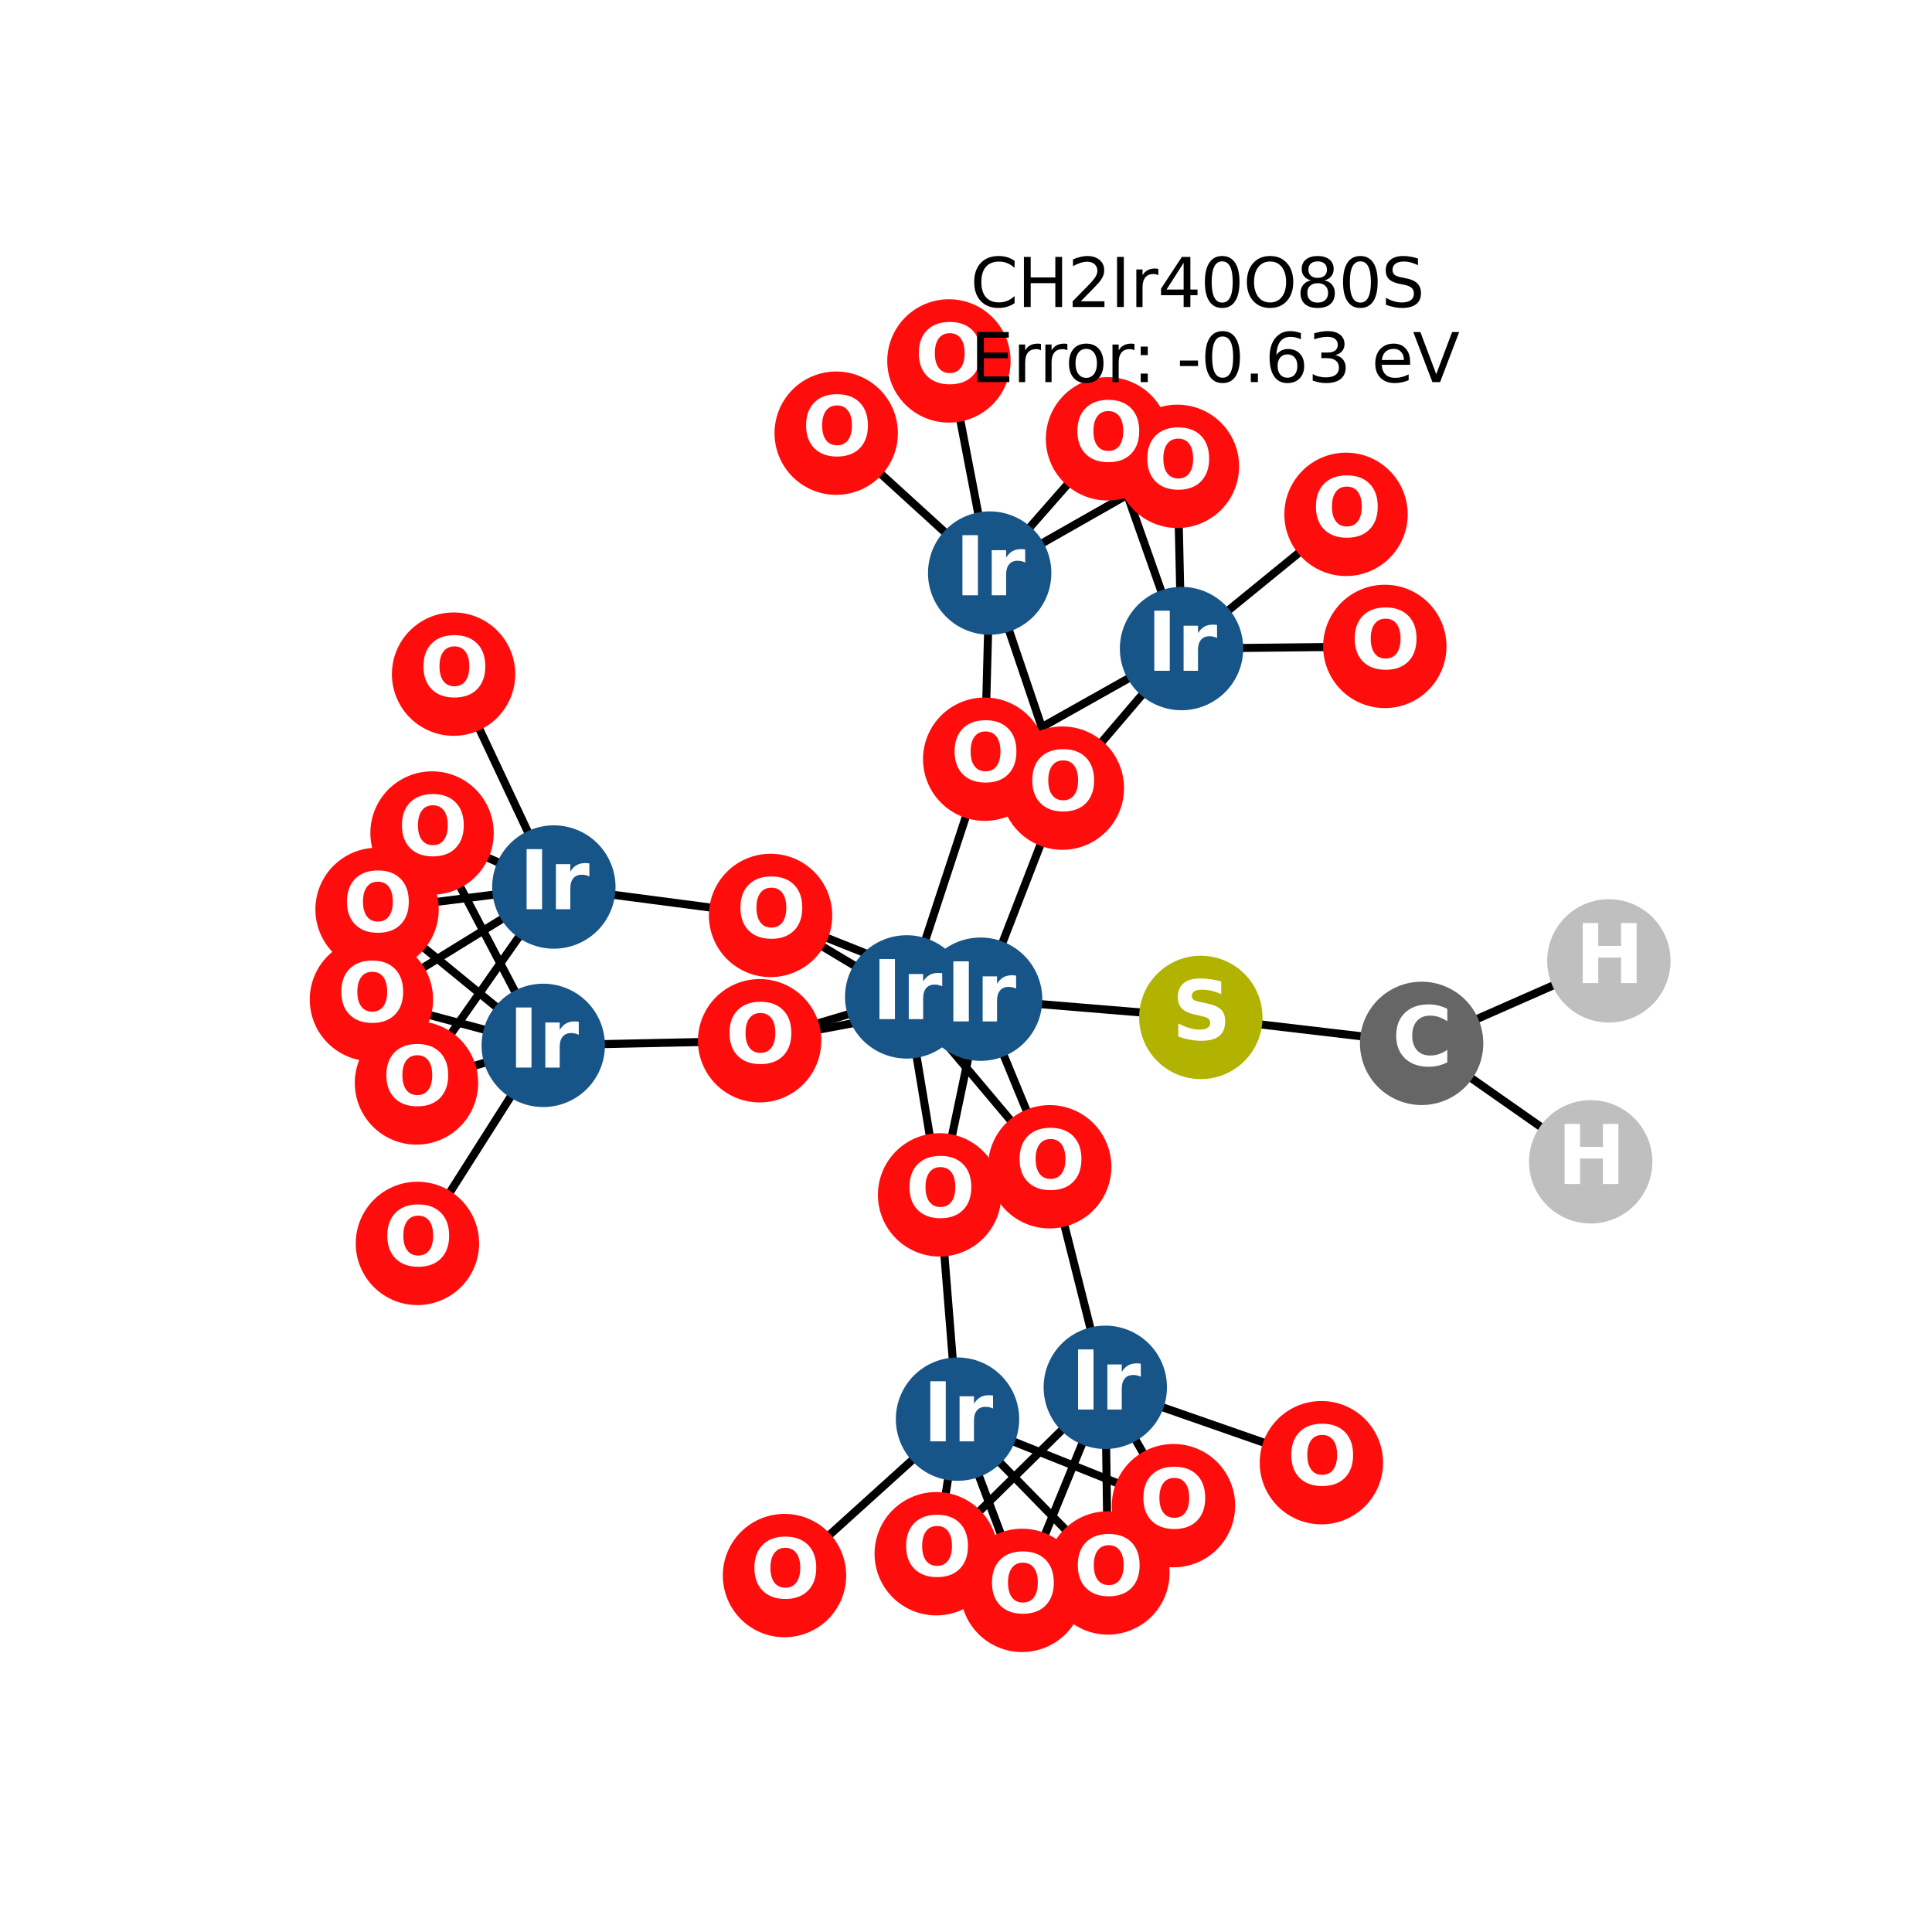 <?xml version="1.0" encoding="utf-8" standalone="no"?>
<!DOCTYPE svg PUBLIC "-//W3C//DTD SVG 1.1//EN"
  "http://www.w3.org/Graphics/SVG/1.1/DTD/svg11.dtd">
<svg xmlns:xlink="http://www.w3.org/1999/xlink" width="288pt" height="288pt" viewBox="0 0 288 288" xmlns="http://www.w3.org/2000/svg" version="1.1">
 <defs>
  <style type="text/css">*{stroke-linejoin: round; stroke-linecap: butt}</style>
 </defs>
 <g id="figure_1">
  <g id="patch_1">
   <path d="M 0 288 
L 288 288 
L 288 0 
L 0 0 
z
" style="fill: #ffffff"/>
  </g>
  <g id="axes_1">
   <g id="LineCollection_1">
    <path d="M 135.161 148.606 
L 146.789 113.172 
" clip-path="url(#p29bd8fda08)" style="fill: none; stroke: #000000; stroke-width: 1.2"/>
    <path d="M 135.161 148.606 
L 140.064 178.116 
" clip-path="url(#p29bd8fda08)" style="fill: none; stroke: #000000; stroke-width: 1.2"/>
    <path d="M 135.161 148.606 
L 113.235 155.142 
" clip-path="url(#p29bd8fda08)" style="fill: none; stroke: #000000; stroke-width: 1.2"/>
    <path d="M 135.161 148.606 
L 156.477 173.929 
" clip-path="url(#p29bd8fda08)" style="fill: none; stroke: #000000; stroke-width: 1.2"/>
    <path d="M 135.161 148.606 
L 114.865 136.461 
" clip-path="url(#p29bd8fda08)" style="fill: none; stroke: #000000; stroke-width: 1.2"/>
    <path d="M 176.13 96.681 
L 175.517 69.519 
" clip-path="url(#p29bd8fda08)" style="fill: none; stroke: #000000; stroke-width: 1.2"/>
    <path d="M 176.13 96.681 
L 146.789 113.172 
" clip-path="url(#p29bd8fda08)" style="fill: none; stroke: #000000; stroke-width: 1.2"/>
    <path d="M 176.13 96.681 
L 206.432 96.359 
" clip-path="url(#p29bd8fda08)" style="fill: none; stroke: #000000; stroke-width: 1.2"/>
    <path d="M 176.13 96.681 
L 200.65 76.673 
" clip-path="url(#p29bd8fda08)" style="fill: none; stroke: #000000; stroke-width: 1.2"/>
    <path d="M 176.13 96.681 
L 165.095 65.414 
" clip-path="url(#p29bd8fda08)" style="fill: none; stroke: #000000; stroke-width: 1.2"/>
    <path d="M 176.13 96.681 
L 158.366 117.486 
" clip-path="url(#p29bd8fda08)" style="fill: none; stroke: #000000; stroke-width: 1.2"/>
    <path d="M 80.981 155.831 
L 56.21 135.566 
" clip-path="url(#p29bd8fda08)" style="fill: none; stroke: #000000; stroke-width: 1.2"/>
    <path d="M 80.981 155.831 
L 64.405 124.176 
" clip-path="url(#p29bd8fda08)" style="fill: none; stroke: #000000; stroke-width: 1.2"/>
    <path d="M 80.981 155.831 
L 113.235 155.142 
" clip-path="url(#p29bd8fda08)" style="fill: none; stroke: #000000; stroke-width: 1.2"/>
    <path d="M 80.981 155.831 
L 62.225 185.353 
" clip-path="url(#p29bd8fda08)" style="fill: none; stroke: #000000; stroke-width: 1.2"/>
    <path d="M 80.981 155.831 
L 55.369 148.998 
" clip-path="url(#p29bd8fda08)" style="fill: none; stroke: #000000; stroke-width: 1.2"/>
    <path d="M 80.981 155.831 
L 62.084 161.435 
" clip-path="url(#p29bd8fda08)" style="fill: none; stroke: #000000; stroke-width: 1.2"/>
    <path d="M 142.736 211.548 
L 140.064 178.116 
" clip-path="url(#p29bd8fda08)" style="fill: none; stroke: #000000; stroke-width: 1.2"/>
    <path d="M 142.736 211.548 
L 139.564 231.612 
" clip-path="url(#p29bd8fda08)" style="fill: none; stroke: #000000; stroke-width: 1.2"/>
    <path d="M 142.736 211.548 
L 152.361 237.076 
" clip-path="url(#p29bd8fda08)" style="fill: none; stroke: #000000; stroke-width: 1.2"/>
    <path d="M 142.736 211.548 
L 116.945 234.868 
" clip-path="url(#p29bd8fda08)" style="fill: none; stroke: #000000; stroke-width: 1.2"/>
    <path d="M 142.736 211.548 
L 165.154 234.475 
" clip-path="url(#p29bd8fda08)" style="fill: none; stroke: #000000; stroke-width: 1.2"/>
    <path d="M 142.736 211.548 
L 174.931 224.445 
" clip-path="url(#p29bd8fda08)" style="fill: none; stroke: #000000; stroke-width: 1.2"/>
    <path d="M 146.176 148.948 
L 140.064 178.116 
" clip-path="url(#p29bd8fda08)" style="fill: none; stroke: #000000; stroke-width: 1.2"/>
    <path d="M 146.176 148.948 
L 113.235 155.142 
" clip-path="url(#p29bd8fda08)" style="fill: none; stroke: #000000; stroke-width: 1.2"/>
    <path d="M 146.176 148.948 
L 158.366 117.486 
" clip-path="url(#p29bd8fda08)" style="fill: none; stroke: #000000; stroke-width: 1.2"/>
    <path d="M 146.176 148.948 
L 156.477 173.929 
" clip-path="url(#p29bd8fda08)" style="fill: none; stroke: #000000; stroke-width: 1.2"/>
    <path d="M 146.176 148.948 
L 114.865 136.461 
" clip-path="url(#p29bd8fda08)" style="fill: none; stroke: #000000; stroke-width: 1.2"/>
    <path d="M 146.176 148.948 
L 179.006 151.665 
" clip-path="url(#p29bd8fda08)" style="fill: none; stroke: #000000; stroke-width: 1.2"/>
    <path d="M 147.529 85.425 
L 175.517 69.519 
" clip-path="url(#p29bd8fda08)" style="fill: none; stroke: #000000; stroke-width: 1.2"/>
    <path d="M 147.529 85.425 
L 146.789 113.172 
" clip-path="url(#p29bd8fda08)" style="fill: none; stroke: #000000; stroke-width: 1.2"/>
    <path d="M 147.529 85.425 
L 165.095 65.414 
" clip-path="url(#p29bd8fda08)" style="fill: none; stroke: #000000; stroke-width: 1.2"/>
    <path d="M 147.529 85.425 
L 158.366 117.486 
" clip-path="url(#p29bd8fda08)" style="fill: none; stroke: #000000; stroke-width: 1.2"/>
    <path d="M 147.529 85.425 
L 141.455 53.804 
" clip-path="url(#p29bd8fda08)" style="fill: none; stroke: #000000; stroke-width: 1.2"/>
    <path d="M 147.529 85.425 
L 124.652 64.573 
" clip-path="url(#p29bd8fda08)" style="fill: none; stroke: #000000; stroke-width: 1.2"/>
    <path d="M 82.562 132.227 
L 56.21 135.566 
" clip-path="url(#p29bd8fda08)" style="fill: none; stroke: #000000; stroke-width: 1.2"/>
    <path d="M 82.562 132.227 
L 64.405 124.176 
" clip-path="url(#p29bd8fda08)" style="fill: none; stroke: #000000; stroke-width: 1.2"/>
    <path d="M 82.562 132.227 
L 55.369 148.998 
" clip-path="url(#p29bd8fda08)" style="fill: none; stroke: #000000; stroke-width: 1.2"/>
    <path d="M 82.562 132.227 
L 62.084 161.435 
" clip-path="url(#p29bd8fda08)" style="fill: none; stroke: #000000; stroke-width: 1.2"/>
    <path d="M 82.562 132.227 
L 114.865 136.461 
" clip-path="url(#p29bd8fda08)" style="fill: none; stroke: #000000; stroke-width: 1.2"/>
    <path d="M 82.562 132.227 
L 67.615 100.493 
" clip-path="url(#p29bd8fda08)" style="fill: none; stroke: #000000; stroke-width: 1.2"/>
    <path d="M 164.765 206.805 
L 139.564 231.612 
" clip-path="url(#p29bd8fda08)" style="fill: none; stroke: #000000; stroke-width: 1.2"/>
    <path d="M 164.765 206.805 
L 152.361 237.076 
" clip-path="url(#p29bd8fda08)" style="fill: none; stroke: #000000; stroke-width: 1.2"/>
    <path d="M 164.765 206.805 
L 156.477 173.929 
" clip-path="url(#p29bd8fda08)" style="fill: none; stroke: #000000; stroke-width: 1.2"/>
    <path d="M 164.765 206.805 
L 165.154 234.475 
" clip-path="url(#p29bd8fda08)" style="fill: none; stroke: #000000; stroke-width: 1.2"/>
    <path d="M 164.765 206.805 
L 174.931 224.445 
" clip-path="url(#p29bd8fda08)" style="fill: none; stroke: #000000; stroke-width: 1.2"/>
    <path d="M 164.765 206.805 
L 196.978 218.041 
" clip-path="url(#p29bd8fda08)" style="fill: none; stroke: #000000; stroke-width: 1.2"/>
    <path d="M 211.919 155.533 
L 237.121 173.191 
" clip-path="url(#p29bd8fda08)" style="fill: none; stroke: #000000; stroke-width: 1.2"/>
    <path d="M 211.919 155.533 
L 239.831 143.236 
" clip-path="url(#p29bd8fda08)" style="fill: none; stroke: #000000; stroke-width: 1.2"/>
    <path d="M 211.919 155.533 
L 179.006 151.665 
" clip-path="url(#p29bd8fda08)" style="fill: none; stroke: #000000; stroke-width: 1.2"/>
   </g>
   <g id="PathCollection_1">
    <defs>
     <path id="C0_0_0f66ca98dc" d="M 0 8.944 
C 2.372 8.944 4.647 8.002 6.325 6.325 
C 8.002 4.647 8.944 2.372 8.944 -0 
C 8.944 -2.372 8.002 -4.647 6.325 -6.325 
C 4.647 -8.002 2.372 -8.944 0 -8.944 
C -2.372 -8.944 -4.647 -8.002 -6.325 -6.325 
C -8.002 -4.647 -8.944 -2.372 -8.944 0 
C -8.944 2.372 -8.002 4.647 -6.325 6.325 
C -4.647 8.002 -2.372 8.944 0 8.944 
z
"/>
    </defs>
    <g clip-path="url(#p29bd8fda08)">
     <use xlink:href="#C0_0_0f66ca98dc" x="135.161" y="148.606" style="fill: #175487; stroke: #175487; stroke-width: 0.5"/>
    </g>
    <g clip-path="url(#p29bd8fda08)">
     <use xlink:href="#C0_0_0f66ca98dc" x="176.13" y="96.681" style="fill: #175487; stroke: #175487; stroke-width: 0.5"/>
    </g>
    <g clip-path="url(#p29bd8fda08)">
     <use xlink:href="#C0_0_0f66ca98dc" x="80.981" y="155.831" style="fill: #175487; stroke: #175487; stroke-width: 0.5"/>
    </g>
    <g clip-path="url(#p29bd8fda08)">
     <use xlink:href="#C0_0_0f66ca98dc" x="142.736" y="211.548" style="fill: #175487; stroke: #175487; stroke-width: 0.5"/>
    </g>
    <g clip-path="url(#p29bd8fda08)">
     <use xlink:href="#C0_0_0f66ca98dc" x="146.176" y="148.948" style="fill: #175487; stroke: #175487; stroke-width: 0.5"/>
    </g>
    <g clip-path="url(#p29bd8fda08)">
     <use xlink:href="#C0_0_0f66ca98dc" x="147.529" y="85.425" style="fill: #175487; stroke: #175487; stroke-width: 0.5"/>
    </g>
    <g clip-path="url(#p29bd8fda08)">
     <use xlink:href="#C0_0_0f66ca98dc" x="82.562" y="132.227" style="fill: #175487; stroke: #175487; stroke-width: 0.5"/>
    </g>
    <g clip-path="url(#p29bd8fda08)">
     <use xlink:href="#C0_0_0f66ca98dc" x="164.765" y="206.805" style="fill: #175487; stroke: #175487; stroke-width: 0.5"/>
    </g>
    <g clip-path="url(#p29bd8fda08)">
     <use xlink:href="#C0_0_0f66ca98dc" x="175.517" y="69.519" style="fill: #ff0d0d; stroke: #ff0d0d; stroke-width: 0.5"/>
    </g>
    <g clip-path="url(#p29bd8fda08)">
     <use xlink:href="#C0_0_0f66ca98dc" x="56.21" y="135.566" style="fill: #ff0d0d; stroke: #ff0d0d; stroke-width: 0.5"/>
    </g>
    <g clip-path="url(#p29bd8fda08)">
     <use xlink:href="#C0_0_0f66ca98dc" x="146.789" y="113.172" style="fill: #ff0d0d; stroke: #ff0d0d; stroke-width: 0.5"/>
    </g>
    <g clip-path="url(#p29bd8fda08)">
     <use xlink:href="#C0_0_0f66ca98dc" x="64.405" y="124.176" style="fill: #ff0d0d; stroke: #ff0d0d; stroke-width: 0.5"/>
    </g>
    <g clip-path="url(#p29bd8fda08)">
     <use xlink:href="#C0_0_0f66ca98dc" x="206.432" y="96.359" style="fill: #ff0d0d; stroke: #ff0d0d; stroke-width: 0.5"/>
    </g>
    <g clip-path="url(#p29bd8fda08)">
     <use xlink:href="#C0_0_0f66ca98dc" x="140.064" y="178.116" style="fill: #ff0d0d; stroke: #ff0d0d; stroke-width: 0.5"/>
    </g>
    <g clip-path="url(#p29bd8fda08)">
     <use xlink:href="#C0_0_0f66ca98dc" x="200.65" y="76.673" style="fill: #ff0d0d; stroke: #ff0d0d; stroke-width: 0.5"/>
    </g>
    <g clip-path="url(#p29bd8fda08)">
     <use xlink:href="#C0_0_0f66ca98dc" x="113.235" y="155.142" style="fill: #ff0d0d; stroke: #ff0d0d; stroke-width: 0.5"/>
    </g>
    <g clip-path="url(#p29bd8fda08)">
     <use xlink:href="#C0_0_0f66ca98dc" x="139.564" y="231.612" style="fill: #ff0d0d; stroke: #ff0d0d; stroke-width: 0.5"/>
    </g>
    <g clip-path="url(#p29bd8fda08)">
     <use xlink:href="#C0_0_0f66ca98dc" x="152.361" y="237.076" style="fill: #ff0d0d; stroke: #ff0d0d; stroke-width: 0.5"/>
    </g>
    <g clip-path="url(#p29bd8fda08)">
     <use xlink:href="#C0_0_0f66ca98dc" x="62.225" y="185.353" style="fill: #ff0d0d; stroke: #ff0d0d; stroke-width: 0.5"/>
    </g>
    <g clip-path="url(#p29bd8fda08)">
     <use xlink:href="#C0_0_0f66ca98dc" x="116.945" y="234.868" style="fill: #ff0d0d; stroke: #ff0d0d; stroke-width: 0.5"/>
    </g>
    <g clip-path="url(#p29bd8fda08)">
     <use xlink:href="#C0_0_0f66ca98dc" x="165.095" y="65.414" style="fill: #ff0d0d; stroke: #ff0d0d; stroke-width: 0.5"/>
    </g>
    <g clip-path="url(#p29bd8fda08)">
     <use xlink:href="#C0_0_0f66ca98dc" x="55.369" y="148.998" style="fill: #ff0d0d; stroke: #ff0d0d; stroke-width: 0.5"/>
    </g>
    <g clip-path="url(#p29bd8fda08)">
     <use xlink:href="#C0_0_0f66ca98dc" x="158.366" y="117.486" style="fill: #ff0d0d; stroke: #ff0d0d; stroke-width: 0.5"/>
    </g>
    <g clip-path="url(#p29bd8fda08)">
     <use xlink:href="#C0_0_0f66ca98dc" x="62.084" y="161.435" style="fill: #ff0d0d; stroke: #ff0d0d; stroke-width: 0.5"/>
    </g>
    <g clip-path="url(#p29bd8fda08)">
     <use xlink:href="#C0_0_0f66ca98dc" x="141.455" y="53.804" style="fill: #ff0d0d; stroke: #ff0d0d; stroke-width: 0.5"/>
    </g>
    <g clip-path="url(#p29bd8fda08)">
     <use xlink:href="#C0_0_0f66ca98dc" x="156.477" y="173.929" style="fill: #ff0d0d; stroke: #ff0d0d; stroke-width: 0.5"/>
    </g>
    <g clip-path="url(#p29bd8fda08)">
     <use xlink:href="#C0_0_0f66ca98dc" x="124.652" y="64.573" style="fill: #ff0d0d; stroke: #ff0d0d; stroke-width: 0.5"/>
    </g>
    <g clip-path="url(#p29bd8fda08)">
     <use xlink:href="#C0_0_0f66ca98dc" x="114.865" y="136.461" style="fill: #ff0d0d; stroke: #ff0d0d; stroke-width: 0.5"/>
    </g>
    <g clip-path="url(#p29bd8fda08)">
     <use xlink:href="#C0_0_0f66ca98dc" x="165.154" y="234.475" style="fill: #ff0d0d; stroke: #ff0d0d; stroke-width: 0.5"/>
    </g>
    <g clip-path="url(#p29bd8fda08)">
     <use xlink:href="#C0_0_0f66ca98dc" x="174.931" y="224.445" style="fill: #ff0d0d; stroke: #ff0d0d; stroke-width: 0.5"/>
    </g>
    <g clip-path="url(#p29bd8fda08)">
     <use xlink:href="#C0_0_0f66ca98dc" x="67.615" y="100.493" style="fill: #ff0d0d; stroke: #ff0d0d; stroke-width: 0.5"/>
    </g>
    <g clip-path="url(#p29bd8fda08)">
     <use xlink:href="#C0_0_0f66ca98dc" x="196.978" y="218.041" style="fill: #ff0d0d; stroke: #ff0d0d; stroke-width: 0.5"/>
    </g>
    <g clip-path="url(#p29bd8fda08)">
     <use xlink:href="#C0_0_0f66ca98dc" x="211.919" y="155.533" style="fill: #666666; stroke: #666666; stroke-width: 0.5"/>
    </g>
    <g clip-path="url(#p29bd8fda08)">
     <use xlink:href="#C0_0_0f66ca98dc" x="237.121" y="173.191" style="fill: #bfbfbf; stroke: #bfbfbf; stroke-width: 0.5"/>
    </g>
    <g clip-path="url(#p29bd8fda08)">
     <use xlink:href="#C0_0_0f66ca98dc" x="239.831" y="143.236" style="fill: #bfbfbf; stroke: #bfbfbf; stroke-width: 0.5"/>
    </g>
    <g clip-path="url(#p29bd8fda08)">
     <use xlink:href="#C0_0_0f66ca98dc" x="179.006" y="151.665" style="fill: #b2b200; stroke: #b2b200; stroke-width: 0.5"/>
    </g>
   </g>
   <g id="text_1">
    <g clip-path="url(#p29bd8fda08)">
     <!-- Ir -->
     <g style="fill: #ffffff" transform="translate(129.97 151.917) scale(0.12 -0.12)">
      <defs>
       <path id="DejaVuSans-Bold-49" d="M 588 4666 
L 1791 4666 
L 1791 0 
L 588 0 
L 588 4666 
z
" transform="scale(0.016)"/>
       <path id="DejaVuSans-Bold-72" d="M 3138 2547 
Q 2991 2616 2845 2648 
Q 2700 2681 2553 2681 
Q 2122 2681 1889 2404 
Q 1656 2128 1656 1613 
L 1656 0 
L 538 0 
L 538 3500 
L 1656 3500 
L 1656 2925 
Q 1872 3269 2151 3426 
Q 2431 3584 2822 3584 
Q 2878 3584 2943 3579 
Q 3009 3575 3134 3559 
L 3138 2547 
z
" transform="scale(0.016)"/>
      </defs>
      <use xlink:href="#DejaVuSans-Bold-49"/>
      <use xlink:href="#DejaVuSans-Bold-72" transform="translate(37.207 0)"/>
     </g>
    </g>
   </g>
   <g id="text_2">
    <g clip-path="url(#p29bd8fda08)">
     <!-- Ir -->
     <g style="fill: #ffffff" transform="translate(170.939 99.992) scale(0.12 -0.12)">
      <use xlink:href="#DejaVuSans-Bold-49"/>
      <use xlink:href="#DejaVuSans-Bold-72" transform="translate(37.207 0)"/>
     </g>
    </g>
   </g>
   <g id="text_3">
    <g clip-path="url(#p29bd8fda08)">
     <!-- Ir -->
     <g style="fill: #ffffff" transform="translate(75.79 159.142) scale(0.12 -0.12)">
      <use xlink:href="#DejaVuSans-Bold-49"/>
      <use xlink:href="#DejaVuSans-Bold-72" transform="translate(37.207 0)"/>
     </g>
    </g>
   </g>
   <g id="text_4">
    <g clip-path="url(#p29bd8fda08)">
     <!-- Ir -->
     <g style="fill: #ffffff" transform="translate(137.545 214.86) scale(0.12 -0.12)">
      <use xlink:href="#DejaVuSans-Bold-49"/>
      <use xlink:href="#DejaVuSans-Bold-72" transform="translate(37.207 0)"/>
     </g>
    </g>
   </g>
   <g id="text_5">
    <g clip-path="url(#p29bd8fda08)">
     <!-- Ir -->
     <g style="fill: #ffffff" transform="translate(140.985 152.26) scale(0.12 -0.12)">
      <use xlink:href="#DejaVuSans-Bold-49"/>
      <use xlink:href="#DejaVuSans-Bold-72" transform="translate(37.207 0)"/>
     </g>
    </g>
   </g>
   <g id="text_6">
    <g clip-path="url(#p29bd8fda08)">
     <!-- Ir -->
     <g style="fill: #ffffff" transform="translate(142.338 88.736) scale(0.12 -0.12)">
      <use xlink:href="#DejaVuSans-Bold-49"/>
      <use xlink:href="#DejaVuSans-Bold-72" transform="translate(37.207 0)"/>
     </g>
    </g>
   </g>
   <g id="text_7">
    <g clip-path="url(#p29bd8fda08)">
     <!-- Ir -->
     <g style="fill: #ffffff" transform="translate(77.371 135.538) scale(0.12 -0.12)">
      <use xlink:href="#DejaVuSans-Bold-49"/>
      <use xlink:href="#DejaVuSans-Bold-72" transform="translate(37.207 0)"/>
     </g>
    </g>
   </g>
   <g id="text_8">
    <g clip-path="url(#p29bd8fda08)">
     <!-- Ir -->
     <g style="fill: #ffffff" transform="translate(159.574 210.116) scale(0.12 -0.12)">
      <use xlink:href="#DejaVuSans-Bold-49"/>
      <use xlink:href="#DejaVuSans-Bold-72" transform="translate(37.207 0)"/>
     </g>
    </g>
   </g>
   <g id="text_9">
    <g clip-path="url(#p29bd8fda08)">
     <!-- O -->
     <g style="fill: #ffffff" transform="translate(170.416 72.83) scale(0.12 -0.12)">
      <defs>
       <path id="DejaVuSans-Bold-4f" d="M 2719 3878 
Q 2169 3878 1866 3472 
Q 1563 3066 1563 2328 
Q 1563 1594 1866 1187 
Q 2169 781 2719 781 
Q 3272 781 3575 1187 
Q 3878 1594 3878 2328 
Q 3878 3066 3575 3472 
Q 3272 3878 2719 3878 
z
M 2719 4750 
Q 3844 4750 4481 4106 
Q 5119 3463 5119 2328 
Q 5119 1197 4481 553 
Q 3844 -91 2719 -91 
Q 1597 -91 958 553 
Q 319 1197 319 2328 
Q 319 3463 958 4106 
Q 1597 4750 2719 4750 
z
" transform="scale(0.016)"/>
      </defs>
      <use xlink:href="#DejaVuSans-Bold-4f"/>
     </g>
    </g>
   </g>
   <g id="text_10">
    <g clip-path="url(#p29bd8fda08)">
     <!-- O -->
     <g style="fill: #ffffff" transform="translate(51.109 138.877) scale(0.12 -0.12)">
      <use xlink:href="#DejaVuSans-Bold-4f"/>
     </g>
    </g>
   </g>
   <g id="text_11">
    <g clip-path="url(#p29bd8fda08)">
     <!-- O -->
     <g style="fill: #ffffff" transform="translate(141.688 116.483) scale(0.12 -0.12)">
      <use xlink:href="#DejaVuSans-Bold-4f"/>
     </g>
    </g>
   </g>
   <g id="text_12">
    <g clip-path="url(#p29bd8fda08)">
     <!-- O -->
     <g style="fill: #ffffff" transform="translate(59.304 127.487) scale(0.12 -0.12)">
      <use xlink:href="#DejaVuSans-Bold-4f"/>
     </g>
    </g>
   </g>
   <g id="text_13">
    <g clip-path="url(#p29bd8fda08)">
     <!-- O -->
     <g style="fill: #ffffff" transform="translate(201.331 99.67) scale(0.12 -0.12)">
      <use xlink:href="#DejaVuSans-Bold-4f"/>
     </g>
    </g>
   </g>
   <g id="text_14">
    <g clip-path="url(#p29bd8fda08)">
     <!-- O -->
     <g style="fill: #ffffff" transform="translate(134.963 181.427) scale(0.12 -0.12)">
      <use xlink:href="#DejaVuSans-Bold-4f"/>
     </g>
    </g>
   </g>
   <g id="text_15">
    <g clip-path="url(#p29bd8fda08)">
     <!-- O -->
     <g style="fill: #ffffff" transform="translate(195.549 79.984) scale(0.12 -0.12)">
      <use xlink:href="#DejaVuSans-Bold-4f"/>
     </g>
    </g>
   </g>
   <g id="text_16">
    <g clip-path="url(#p29bd8fda08)">
     <!-- O -->
     <g style="fill: #ffffff" transform="translate(108.134 158.453) scale(0.12 -0.12)">
      <use xlink:href="#DejaVuSans-Bold-4f"/>
     </g>
    </g>
   </g>
   <g id="text_17">
    <g clip-path="url(#p29bd8fda08)">
     <!-- O -->
     <g style="fill: #ffffff" transform="translate(134.463 234.923) scale(0.12 -0.12)">
      <use xlink:href="#DejaVuSans-Bold-4f"/>
     </g>
    </g>
   </g>
   <g id="text_18">
    <g clip-path="url(#p29bd8fda08)">
     <!-- O -->
     <g style="fill: #ffffff" transform="translate(147.26 240.388) scale(0.12 -0.12)">
      <use xlink:href="#DejaVuSans-Bold-4f"/>
     </g>
    </g>
   </g>
   <g id="text_19">
    <g clip-path="url(#p29bd8fda08)">
     <!-- O -->
     <g style="fill: #ffffff" transform="translate(57.124 188.665) scale(0.12 -0.12)">
      <use xlink:href="#DejaVuSans-Bold-4f"/>
     </g>
    </g>
   </g>
   <g id="text_20">
    <g clip-path="url(#p29bd8fda08)">
     <!-- O -->
     <g style="fill: #ffffff" transform="translate(111.845 238.179) scale(0.12 -0.12)">
      <use xlink:href="#DejaVuSans-Bold-4f"/>
     </g>
    </g>
   </g>
   <g id="text_21">
    <g clip-path="url(#p29bd8fda08)">
     <!-- O -->
     <g style="fill: #ffffff" transform="translate(159.994 68.725) scale(0.12 -0.12)">
      <use xlink:href="#DejaVuSans-Bold-4f"/>
     </g>
    </g>
   </g>
   <g id="text_22">
    <g clip-path="url(#p29bd8fda08)">
     <!-- O -->
     <g style="fill: #ffffff" transform="translate(50.268 152.309) scale(0.12 -0.12)">
      <use xlink:href="#DejaVuSans-Bold-4f"/>
     </g>
    </g>
   </g>
   <g id="text_23">
    <g clip-path="url(#p29bd8fda08)">
     <!-- O -->
     <g style="fill: #ffffff" transform="translate(153.265 120.797) scale(0.12 -0.12)">
      <use xlink:href="#DejaVuSans-Bold-4f"/>
     </g>
    </g>
   </g>
   <g id="text_24">
    <g clip-path="url(#p29bd8fda08)">
     <!-- O -->
     <g style="fill: #ffffff" transform="translate(56.983 164.746) scale(0.12 -0.12)">
      <use xlink:href="#DejaVuSans-Bold-4f"/>
     </g>
    </g>
   </g>
   <g id="text_25">
    <g clip-path="url(#p29bd8fda08)">
     <!-- O -->
     <g style="fill: #ffffff" transform="translate(136.354 57.115) scale(0.12 -0.12)">
      <use xlink:href="#DejaVuSans-Bold-4f"/>
     </g>
    </g>
   </g>
   <g id="text_26">
    <g clip-path="url(#p29bd8fda08)">
     <!-- O -->
     <g style="fill: #ffffff" transform="translate(151.377 177.24) scale(0.12 -0.12)">
      <use xlink:href="#DejaVuSans-Bold-4f"/>
     </g>
    </g>
   </g>
   <g id="text_27">
    <g clip-path="url(#p29bd8fda08)">
     <!-- O -->
     <g style="fill: #ffffff" transform="translate(119.551 67.884) scale(0.12 -0.12)">
      <use xlink:href="#DejaVuSans-Bold-4f"/>
     </g>
    </g>
   </g>
   <g id="text_28">
    <g clip-path="url(#p29bd8fda08)">
     <!-- O -->
     <g style="fill: #ffffff" transform="translate(109.764 139.772) scale(0.12 -0.12)">
      <use xlink:href="#DejaVuSans-Bold-4f"/>
     </g>
    </g>
   </g>
   <g id="text_29">
    <g clip-path="url(#p29bd8fda08)">
     <!-- O -->
     <g style="fill: #ffffff" transform="translate(160.053 237.786) scale(0.12 -0.12)">
      <use xlink:href="#DejaVuSans-Bold-4f"/>
     </g>
    </g>
   </g>
   <g id="text_30">
    <g clip-path="url(#p29bd8fda08)">
     <!-- O -->
     <g style="fill: #ffffff" transform="translate(169.83 227.756) scale(0.12 -0.12)">
      <use xlink:href="#DejaVuSans-Bold-4f"/>
     </g>
    </g>
   </g>
   <g id="text_31">
    <g clip-path="url(#p29bd8fda08)">
     <!-- O -->
     <g style="fill: #ffffff" transform="translate(62.514 103.804) scale(0.12 -0.12)">
      <use xlink:href="#DejaVuSans-Bold-4f"/>
     </g>
    </g>
   </g>
   <g id="text_32">
    <g clip-path="url(#p29bd8fda08)">
     <!-- O -->
     <g style="fill: #ffffff" transform="translate(191.877 221.352) scale(0.12 -0.12)">
      <use xlink:href="#DejaVuSans-Bold-4f"/>
     </g>
    </g>
   </g>
   <g id="text_33">
    <g clip-path="url(#p29bd8fda08)">
     <!-- C -->
     <g style="fill: #ffffff" transform="translate(207.516 158.844) scale(0.12 -0.12)">
      <defs>
       <path id="DejaVuSans-Bold-43" d="M 4288 256 
Q 3956 84 3597 -3 
Q 3238 -91 2847 -91 
Q 1681 -91 1000 561 
Q 319 1213 319 2328 
Q 319 3447 1000 4098 
Q 1681 4750 2847 4750 
Q 3238 4750 3597 4662 
Q 3956 4575 4288 4403 
L 4288 3438 
Q 3953 3666 3628 3772 
Q 3303 3878 2944 3878 
Q 2300 3878 1931 3465 
Q 1563 3053 1563 2328 
Q 1563 1606 1931 1193 
Q 2300 781 2944 781 
Q 3303 781 3628 887 
Q 3953 994 4288 1222 
L 4288 256 
z
" transform="scale(0.016)"/>
      </defs>
      <use xlink:href="#DejaVuSans-Bold-43"/>
     </g>
    </g>
   </g>
   <g id="text_34">
    <g clip-path="url(#p29bd8fda08)">
     <!-- H -->
     <g style="fill: #ffffff" transform="translate(232.1 176.502) scale(0.12 -0.12)">
      <defs>
       <path id="DejaVuSans-Bold-48" d="M 588 4666 
L 1791 4666 
L 1791 2888 
L 3566 2888 
L 3566 4666 
L 4769 4666 
L 4769 0 
L 3566 0 
L 3566 1978 
L 1791 1978 
L 1791 0 
L 588 0 
L 588 4666 
z
" transform="scale(0.016)"/>
      </defs>
      <use xlink:href="#DejaVuSans-Bold-48"/>
     </g>
    </g>
   </g>
   <g id="text_35">
    <g clip-path="url(#p29bd8fda08)">
     <!-- H -->
     <g style="fill: #ffffff" transform="translate(234.81 146.547) scale(0.12 -0.12)">
      <use xlink:href="#DejaVuSans-Bold-48"/>
     </g>
    </g>
   </g>
   <g id="text_36">
    <g clip-path="url(#p29bd8fda08)">
     <!-- S -->
     <g style="fill: #ffffff" transform="translate(174.685 154.976) scale(0.12 -0.12)">
      <defs>
       <path id="DejaVuSans-Bold-53" d="M 3834 4519 
L 3834 3531 
Q 3450 3703 3084 3790 
Q 2719 3878 2394 3878 
Q 1963 3878 1756 3759 
Q 1550 3641 1550 3391 
Q 1550 3203 1689 3098 
Q 1828 2994 2194 2919 
L 2706 2816 
Q 3484 2659 3812 2340 
Q 4141 2022 4141 1434 
Q 4141 663 3683 286 
Q 3225 -91 2284 -91 
Q 1841 -91 1394 -6 
Q 947 78 500 244 
L 500 1259 
Q 947 1022 1364 901 
Q 1781 781 2169 781 
Q 2563 781 2772 912 
Q 2981 1044 2981 1288 
Q 2981 1506 2839 1625 
Q 2697 1744 2272 1838 
L 1806 1941 
Q 1106 2091 782 2419 
Q 459 2747 459 3303 
Q 459 4000 909 4375 
Q 1359 4750 2203 4750 
Q 2588 4750 2994 4692 
Q 3400 4634 3834 4519 
z
" transform="scale(0.016)"/>
      </defs>
      <use xlink:href="#DejaVuSans-Bold-53"/>
     </g>
    </g>
   </g>
   <g id="text_37">
    <!-- CH2Ir40O80S -->
    <g transform="translate(144.648 45.763) scale(0.1 -0.1)">
     <defs>
      <path id="DejaVuSans-43" d="M 4122 4306 
L 4122 3641 
Q 3803 3938 3442 4084 
Q 3081 4231 2675 4231 
Q 1875 4231 1450 3742 
Q 1025 3253 1025 2328 
Q 1025 1406 1450 917 
Q 1875 428 2675 428 
Q 3081 428 3442 575 
Q 3803 722 4122 1019 
L 4122 359 
Q 3791 134 3420 21 
Q 3050 -91 2638 -91 
Q 1578 -91 968 557 
Q 359 1206 359 2328 
Q 359 3453 968 4101 
Q 1578 4750 2638 4750 
Q 3056 4750 3426 4639 
Q 3797 4528 4122 4306 
z
" transform="scale(0.016)"/>
      <path id="DejaVuSans-48" d="M 628 4666 
L 1259 4666 
L 1259 2753 
L 3553 2753 
L 3553 4666 
L 4184 4666 
L 4184 0 
L 3553 0 
L 3553 2222 
L 1259 2222 
L 1259 0 
L 628 0 
L 628 4666 
z
" transform="scale(0.016)"/>
      <path id="DejaVuSans-32" d="M 1228 531 
L 3431 531 
L 3431 0 
L 469 0 
L 469 531 
Q 828 903 1448 1529 
Q 2069 2156 2228 2338 
Q 2531 2678 2651 2914 
Q 2772 3150 2772 3378 
Q 2772 3750 2511 3984 
Q 2250 4219 1831 4219 
Q 1534 4219 1204 4116 
Q 875 4013 500 3803 
L 500 4441 
Q 881 4594 1212 4672 
Q 1544 4750 1819 4750 
Q 2544 4750 2975 4387 
Q 3406 4025 3406 3419 
Q 3406 3131 3298 2873 
Q 3191 2616 2906 2266 
Q 2828 2175 2409 1742 
Q 1991 1309 1228 531 
z
" transform="scale(0.016)"/>
      <path id="DejaVuSans-49" d="M 628 4666 
L 1259 4666 
L 1259 0 
L 628 0 
L 628 4666 
z
" transform="scale(0.016)"/>
      <path id="DejaVuSans-72" d="M 2631 2963 
Q 2534 3019 2420 3045 
Q 2306 3072 2169 3072 
Q 1681 3072 1420 2755 
Q 1159 2438 1159 1844 
L 1159 0 
L 581 0 
L 581 3500 
L 1159 3500 
L 1159 2956 
Q 1341 3275 1631 3429 
Q 1922 3584 2338 3584 
Q 2397 3584 2469 3576 
Q 2541 3569 2628 3553 
L 2631 2963 
z
" transform="scale(0.016)"/>
      <path id="DejaVuSans-34" d="M 2419 4116 
L 825 1625 
L 2419 1625 
L 2419 4116 
z
M 2253 4666 
L 3047 4666 
L 3047 1625 
L 3713 1625 
L 3713 1100 
L 3047 1100 
L 3047 0 
L 2419 0 
L 2419 1100 
L 313 1100 
L 313 1709 
L 2253 4666 
z
" transform="scale(0.016)"/>
      <path id="DejaVuSans-30" d="M 2034 4250 
Q 1547 4250 1301 3770 
Q 1056 3291 1056 2328 
Q 1056 1369 1301 889 
Q 1547 409 2034 409 
Q 2525 409 2770 889 
Q 3016 1369 3016 2328 
Q 3016 3291 2770 3770 
Q 2525 4250 2034 4250 
z
M 2034 4750 
Q 2819 4750 3233 4129 
Q 3647 3509 3647 2328 
Q 3647 1150 3233 529 
Q 2819 -91 2034 -91 
Q 1250 -91 836 529 
Q 422 1150 422 2328 
Q 422 3509 836 4129 
Q 1250 4750 2034 4750 
z
" transform="scale(0.016)"/>
      <path id="DejaVuSans-4f" d="M 2522 4238 
Q 1834 4238 1429 3725 
Q 1025 3213 1025 2328 
Q 1025 1447 1429 934 
Q 1834 422 2522 422 
Q 3209 422 3611 934 
Q 4013 1447 4013 2328 
Q 4013 3213 3611 3725 
Q 3209 4238 2522 4238 
z
M 2522 4750 
Q 3503 4750 4090 4092 
Q 4678 3434 4678 2328 
Q 4678 1225 4090 567 
Q 3503 -91 2522 -91 
Q 1538 -91 948 565 
Q 359 1222 359 2328 
Q 359 3434 948 4092 
Q 1538 4750 2522 4750 
z
" transform="scale(0.016)"/>
      <path id="DejaVuSans-38" d="M 2034 2216 
Q 1584 2216 1326 1975 
Q 1069 1734 1069 1313 
Q 1069 891 1326 650 
Q 1584 409 2034 409 
Q 2484 409 2743 651 
Q 3003 894 3003 1313 
Q 3003 1734 2745 1975 
Q 2488 2216 2034 2216 
z
M 1403 2484 
Q 997 2584 770 2862 
Q 544 3141 544 3541 
Q 544 4100 942 4425 
Q 1341 4750 2034 4750 
Q 2731 4750 3128 4425 
Q 3525 4100 3525 3541 
Q 3525 3141 3298 2862 
Q 3072 2584 2669 2484 
Q 3125 2378 3379 2068 
Q 3634 1759 3634 1313 
Q 3634 634 3220 271 
Q 2806 -91 2034 -91 
Q 1263 -91 848 271 
Q 434 634 434 1313 
Q 434 1759 690 2068 
Q 947 2378 1403 2484 
z
M 1172 3481 
Q 1172 3119 1398 2916 
Q 1625 2713 2034 2713 
Q 2441 2713 2670 2916 
Q 2900 3119 2900 3481 
Q 2900 3844 2670 4047 
Q 2441 4250 2034 4250 
Q 1625 4250 1398 4047 
Q 1172 3844 1172 3481 
z
" transform="scale(0.016)"/>
      <path id="DejaVuSans-53" d="M 3425 4513 
L 3425 3897 
Q 3066 4069 2747 4153 
Q 2428 4238 2131 4238 
Q 1616 4238 1336 4038 
Q 1056 3838 1056 3469 
Q 1056 3159 1242 3001 
Q 1428 2844 1947 2747 
L 2328 2669 
Q 3034 2534 3370 2195 
Q 3706 1856 3706 1288 
Q 3706 609 3251 259 
Q 2797 -91 1919 -91 
Q 1588 -91 1214 -16 
Q 841 59 441 206 
L 441 856 
Q 825 641 1194 531 
Q 1563 422 1919 422 
Q 2459 422 2753 634 
Q 3047 847 3047 1241 
Q 3047 1584 2836 1778 
Q 2625 1972 2144 2069 
L 1759 2144 
Q 1053 2284 737 2584 
Q 422 2884 422 3419 
Q 422 4038 858 4394 
Q 1294 4750 2059 4750 
Q 2388 4750 2728 4690 
Q 3069 4631 3425 4513 
z
" transform="scale(0.016)"/>
     </defs>
     <use xlink:href="#DejaVuSans-43"/>
     <use xlink:href="#DejaVuSans-48" transform="translate(69.824 0)"/>
     <use xlink:href="#DejaVuSans-32" transform="translate(145.02 0)"/>
     <use xlink:href="#DejaVuSans-49" transform="translate(208.643 0)"/>
     <use xlink:href="#DejaVuSans-72" transform="translate(238.135 0)"/>
     <use xlink:href="#DejaVuSans-34" transform="translate(279.248 0)"/>
     <use xlink:href="#DejaVuSans-30" transform="translate(342.871 0)"/>
     <use xlink:href="#DejaVuSans-4f" transform="translate(406.494 0)"/>
     <use xlink:href="#DejaVuSans-38" transform="translate(485.205 0)"/>
     <use xlink:href="#DejaVuSans-30" transform="translate(548.828 0)"/>
     <use xlink:href="#DejaVuSans-53" transform="translate(612.451 0)"/>
    </g>
    <!-- Error: -0.63 eV -->
    <g transform="translate(144.648 56.96) scale(0.1 -0.1)">
     <defs>
      <path id="DejaVuSans-45" d="M 628 4666 
L 3578 4666 
L 3578 4134 
L 1259 4134 
L 1259 2753 
L 3481 2753 
L 3481 2222 
L 1259 2222 
L 1259 531 
L 3634 531 
L 3634 0 
L 628 0 
L 628 4666 
z
" transform="scale(0.016)"/>
      <path id="DejaVuSans-6f" d="M 1959 3097 
Q 1497 3097 1228 2736 
Q 959 2375 959 1747 
Q 959 1119 1226 758 
Q 1494 397 1959 397 
Q 2419 397 2687 759 
Q 2956 1122 2956 1747 
Q 2956 2369 2687 2733 
Q 2419 3097 1959 3097 
z
M 1959 3584 
Q 2709 3584 3137 3096 
Q 3566 2609 3566 1747 
Q 3566 888 3137 398 
Q 2709 -91 1959 -91 
Q 1206 -91 779 398 
Q 353 888 353 1747 
Q 353 2609 779 3096 
Q 1206 3584 1959 3584 
z
" transform="scale(0.016)"/>
      <path id="DejaVuSans-3a" d="M 750 794 
L 1409 794 
L 1409 0 
L 750 0 
L 750 794 
z
M 750 3309 
L 1409 3309 
L 1409 2516 
L 750 2516 
L 750 3309 
z
" transform="scale(0.016)"/>
      <path id="DejaVuSans-20" transform="scale(0.016)"/>
      <path id="DejaVuSans-2d" d="M 313 2009 
L 1997 2009 
L 1997 1497 
L 313 1497 
L 313 2009 
z
" transform="scale(0.016)"/>
      <path id="DejaVuSans-2e" d="M 684 794 
L 1344 794 
L 1344 0 
L 684 0 
L 684 794 
z
" transform="scale(0.016)"/>
      <path id="DejaVuSans-36" d="M 2113 2584 
Q 1688 2584 1439 2293 
Q 1191 2003 1191 1497 
Q 1191 994 1439 701 
Q 1688 409 2113 409 
Q 2538 409 2786 701 
Q 3034 994 3034 1497 
Q 3034 2003 2786 2293 
Q 2538 2584 2113 2584 
z
M 3366 4563 
L 3366 3988 
Q 3128 4100 2886 4159 
Q 2644 4219 2406 4219 
Q 1781 4219 1451 3797 
Q 1122 3375 1075 2522 
Q 1259 2794 1537 2939 
Q 1816 3084 2150 3084 
Q 2853 3084 3261 2657 
Q 3669 2231 3669 1497 
Q 3669 778 3244 343 
Q 2819 -91 2113 -91 
Q 1303 -91 875 529 
Q 447 1150 447 2328 
Q 447 3434 972 4092 
Q 1497 4750 2381 4750 
Q 2619 4750 2861 4703 
Q 3103 4656 3366 4563 
z
" transform="scale(0.016)"/>
      <path id="DejaVuSans-33" d="M 2597 2516 
Q 3050 2419 3304 2112 
Q 3559 1806 3559 1356 
Q 3559 666 3084 287 
Q 2609 -91 1734 -91 
Q 1441 -91 1130 -33 
Q 819 25 488 141 
L 488 750 
Q 750 597 1062 519 
Q 1375 441 1716 441 
Q 2309 441 2620 675 
Q 2931 909 2931 1356 
Q 2931 1769 2642 2001 
Q 2353 2234 1838 2234 
L 1294 2234 
L 1294 2753 
L 1863 2753 
Q 2328 2753 2575 2939 
Q 2822 3125 2822 3475 
Q 2822 3834 2567 4026 
Q 2313 4219 1838 4219 
Q 1578 4219 1281 4162 
Q 984 4106 628 3988 
L 628 4550 
Q 988 4650 1302 4700 
Q 1616 4750 1894 4750 
Q 2613 4750 3031 4423 
Q 3450 4097 3450 3541 
Q 3450 3153 3228 2886 
Q 3006 2619 2597 2516 
z
" transform="scale(0.016)"/>
      <path id="DejaVuSans-65" d="M 3597 1894 
L 3597 1613 
L 953 1613 
Q 991 1019 1311 708 
Q 1631 397 2203 397 
Q 2534 397 2845 478 
Q 3156 559 3463 722 
L 3463 178 
Q 3153 47 2828 -22 
Q 2503 -91 2169 -91 
Q 1331 -91 842 396 
Q 353 884 353 1716 
Q 353 2575 817 3079 
Q 1281 3584 2069 3584 
Q 2775 3584 3186 3129 
Q 3597 2675 3597 1894 
z
M 3022 2063 
Q 3016 2534 2758 2815 
Q 2500 3097 2075 3097 
Q 1594 3097 1305 2825 
Q 1016 2553 972 2059 
L 3022 2063 
z
" transform="scale(0.016)"/>
      <path id="DejaVuSans-56" d="M 1831 0 
L 50 4666 
L 709 4666 
L 2188 738 
L 3669 4666 
L 4325 4666 
L 2547 0 
L 1831 0 
z
" transform="scale(0.016)"/>
     </defs>
     <use xlink:href="#DejaVuSans-45"/>
     <use xlink:href="#DejaVuSans-72" transform="translate(63.184 0)"/>
     <use xlink:href="#DejaVuSans-72" transform="translate(102.547 0)"/>
     <use xlink:href="#DejaVuSans-6f" transform="translate(141.41 0)"/>
     <use xlink:href="#DejaVuSans-72" transform="translate(202.592 0)"/>
     <use xlink:href="#DejaVuSans-3a" transform="translate(241.955 0)"/>
     <use xlink:href="#DejaVuSans-20" transform="translate(275.646 0)"/>
     <use xlink:href="#DejaVuSans-2d" transform="translate(307.434 0)"/>
     <use xlink:href="#DejaVuSans-30" transform="translate(343.518 0)"/>
     <use xlink:href="#DejaVuSans-2e" transform="translate(407.141 0)"/>
     <use xlink:href="#DejaVuSans-36" transform="translate(438.928 0)"/>
     <use xlink:href="#DejaVuSans-33" transform="translate(502.551 0)"/>
     <use xlink:href="#DejaVuSans-20" transform="translate(566.174 0)"/>
     <use xlink:href="#DejaVuSans-65" transform="translate(597.961 0)"/>
     <use xlink:href="#DejaVuSans-56" transform="translate(659.484 0)"/>
    </g>
   </g>
  </g>
 </g>
 <defs>
  <clipPath id="p29bd8fda08">
   <rect x="36" y="34.56" width="223.2" height="221.76"/>
  </clipPath>
 </defs>
</svg>
